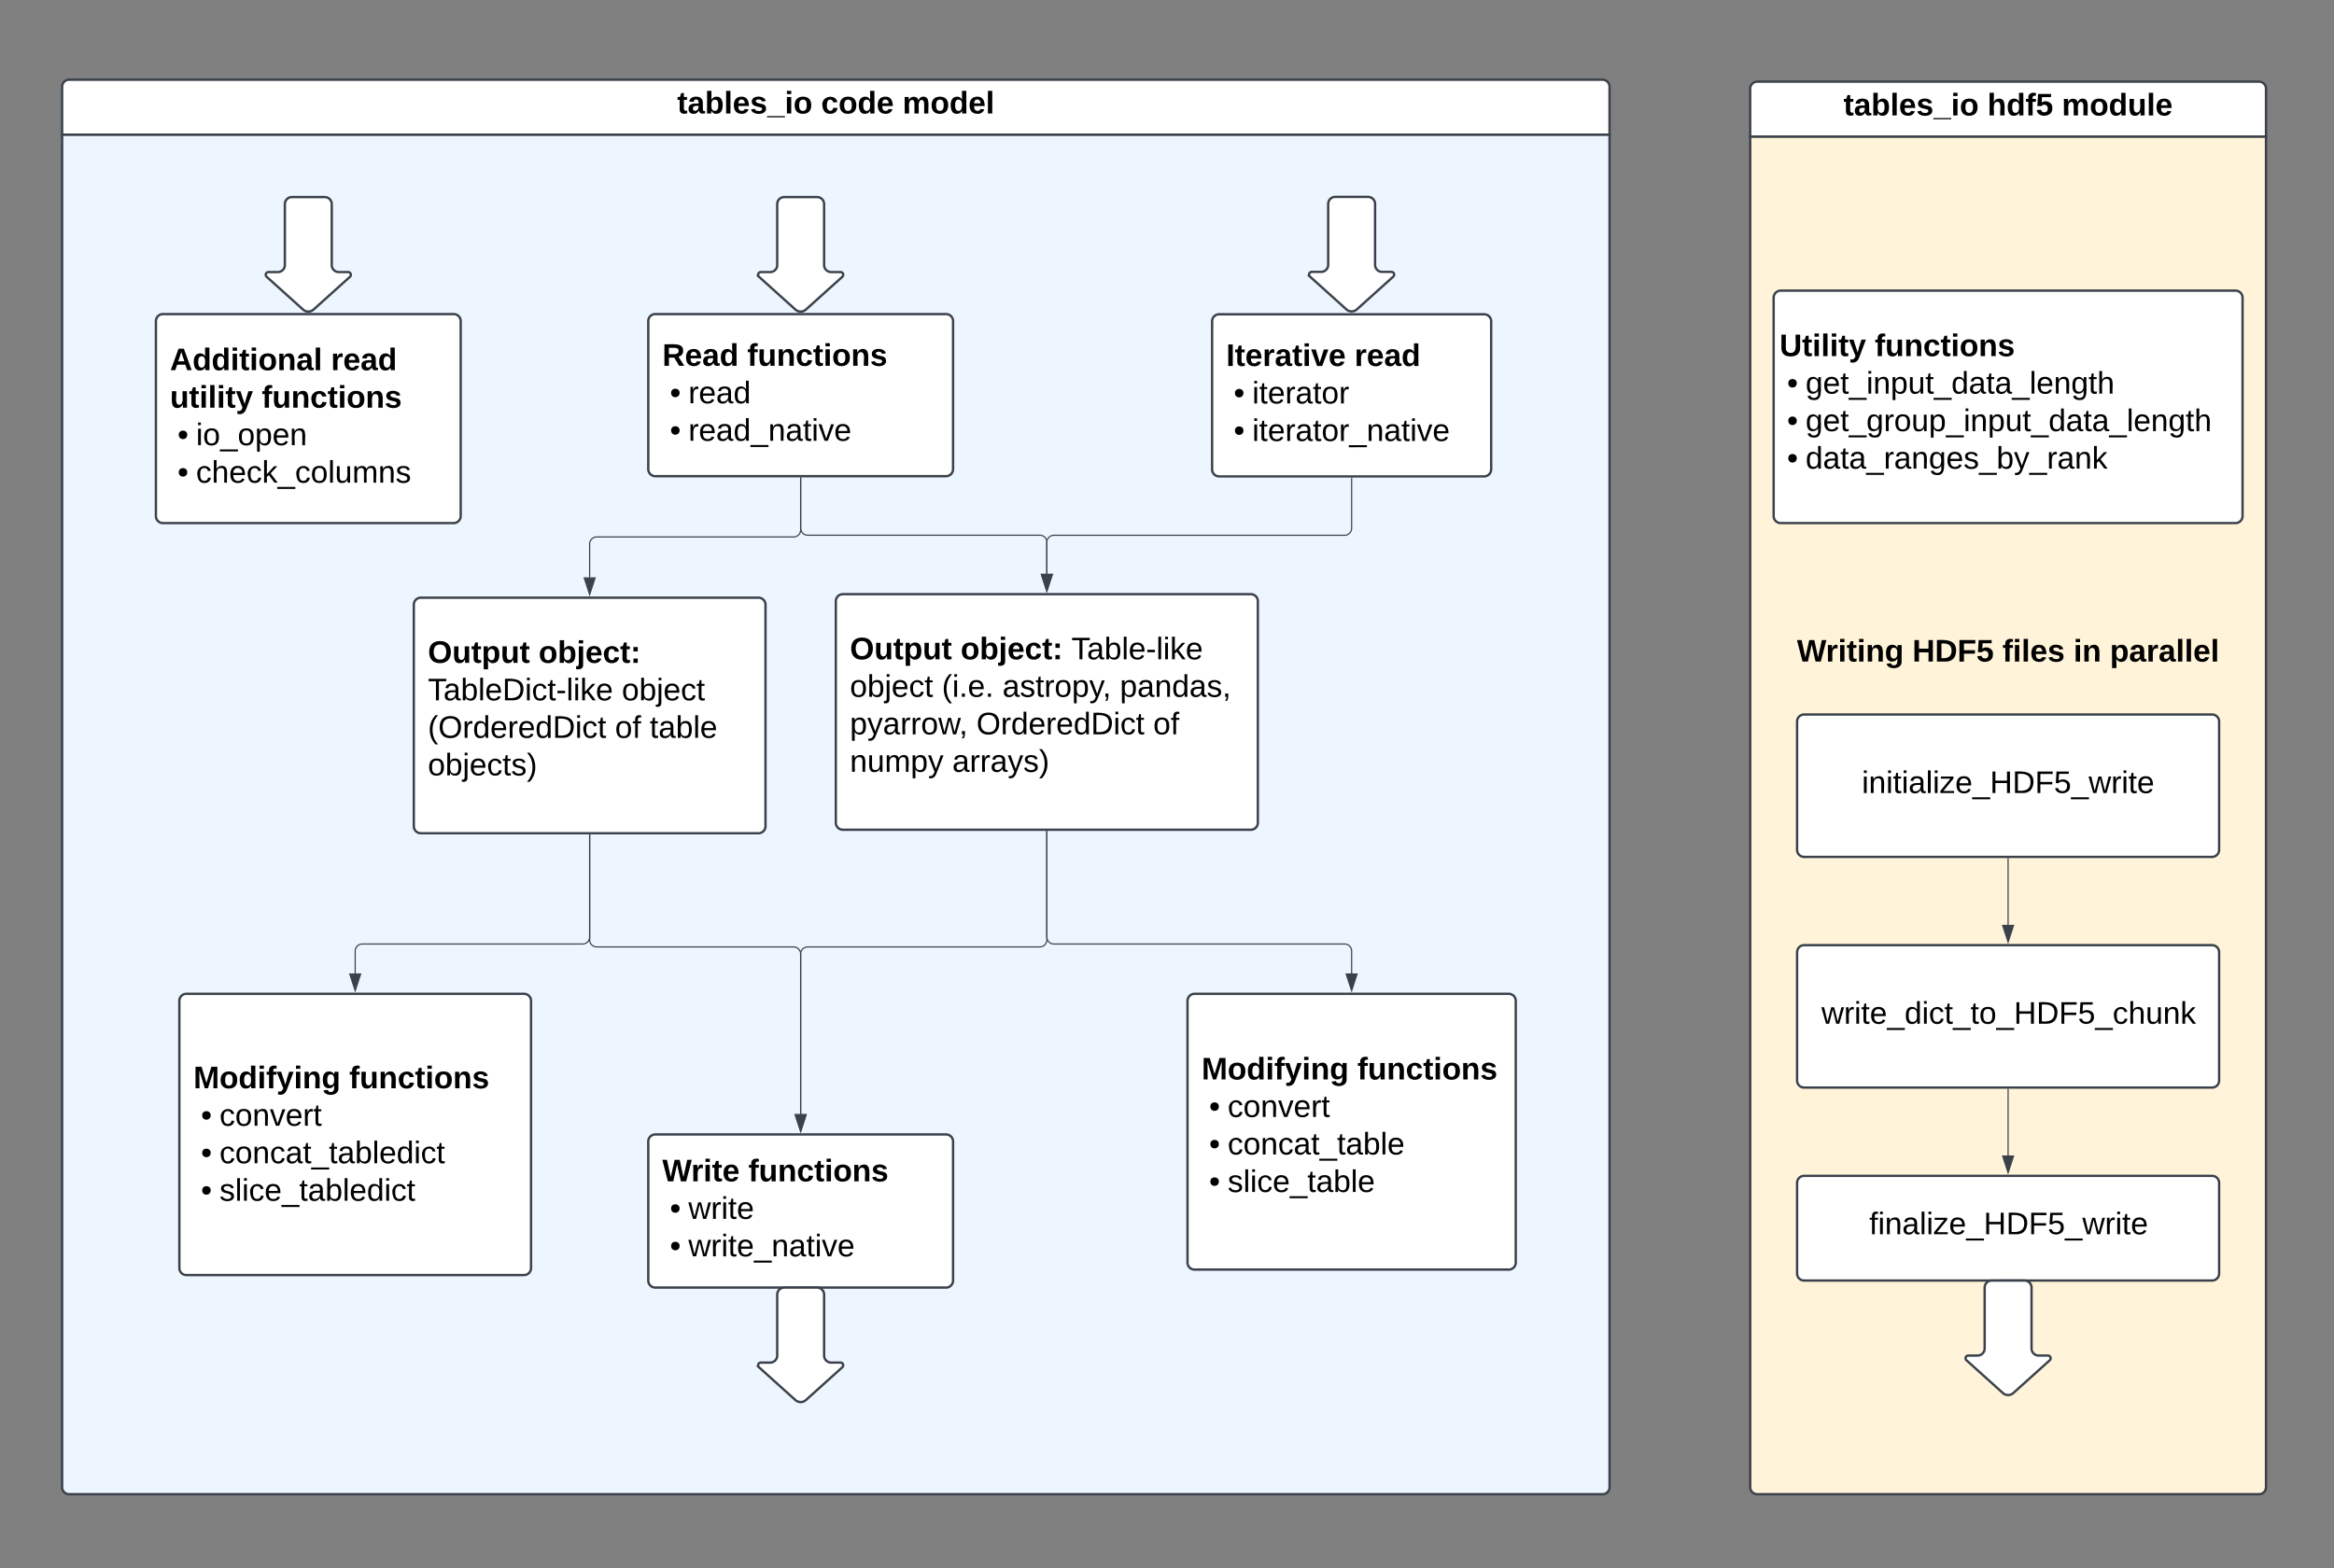 <svg xmlns="http://www.w3.org/2000/svg" xmlns:xlink="http://www.w3.org/1999/xlink" xmlns:lucid="lucid" width="1991" height="1338"><rect width="100%" height="100%" fill="#808080" stroke="none"/><g transform="translate(-2267 248)" lucid:page-tab-id="0_0"><path d="M2320-133v-41a6 6 0 0 1 6-6h1308a6 6 0 0 1 6 6v41z" stroke="#3a414a" stroke-width="2" fill="#fff"/><path d="M3640-133v1154a6 6 0 0 1-6 6H2326a6 6 0 0 1-6-6V-133z" stroke="#3a414a" stroke-width="2" fill="#edf5ff"/><use xlink:href="#a" transform="matrix(1,0,0,1,2320,-180) translate(524.704 28.833)"/><use xlink:href="#b" transform="matrix(1,0,0,1,2320,-180) translate(647.444 28.833)"/><use xlink:href="#c" transform="matrix(1,0,0,1,2320,-180) translate(716.926 28.833)"/><path d="M3760-131.33v-41a6 6 0 0 1 6-6h428a6 6 0 0 1 6 6v41z" stroke="#3a414a" stroke-width="2" fill="#fff"/><path d="M4200-131.33V1021a6 6 0 0 1-6 6h-428a6 6 0 0 1-6-6V-131.33z" stroke="#3a414a" stroke-width="2" fill="#fff3d9"/><use xlink:href="#a" transform="matrix(1,0,0,1,3760,-178.333) translate(79.593 28.833)"/><use xlink:href="#d" transform="matrix(1,0,0,1,3760,-178.333) translate(202.333 28.833)"/><use xlink:href="#e" transform="matrix(1,0,0,1,3760,-178.333) translate(265.815 28.833)"/><path d="M2820 26a6 6 0 0 1 6-6h248a6 6 0 0 1 6 6v126.33a6 6 0 0 1-6 6h-248a6 6 0 0 1-6-6z" stroke="#3a414a" stroke-width="2" fill="#fff"/><use xlink:href="#f" transform="matrix(1,0,0,1,2832,32) translate(0 32.115)"/><use xlink:href="#g" transform="matrix(1,0,0,1,2832,32) translate(72.444 32.115)"/><use xlink:href="#h" transform="matrix(1,0,0,1,2832,32) translate(6.444 64.115)"/><use xlink:href="#i" transform="matrix(1,0,0,1,2832,32) translate(22.222 64.115)"/><use xlink:href="#j" transform="matrix(1,0,0,1,2832,32) translate(6.444 96.115)"/><use xlink:href="#k" transform="matrix(1,0,0,1,2832,32) translate(22.222 96.115)"/><path d="M2964-79.84a6 6 0 0 1 6 6v52a6 6 0 0 0 6 6h8a2.3 2.3 0 0 1 1.54 4.02l-31.08 27.97a6.67 6.67 0 0 1-8.92 0l-31.08-27.97a2.3 2.3 0 0 1 1.54-4.02h8a6 6 0 0 0 6-6v-52a6 6 0 0 1 6-6zM3300.98 26.16a6 6 0 0 1 6-6h226.04a6 6 0 0 1 6 6V152.5a6 6 0 0 1-6 6h-226.04a6 6 0 0 1-6-6z" stroke="#3a414a" stroke-width="2" fill="#fff"/><use xlink:href="#l" transform="matrix(1,0,0,1,3312.982,32.165) translate(0 32.115)"/><use xlink:href="#m" transform="matrix(1,0,0,1,3312.982,32.165) translate(109.481 32.115)"/><use xlink:href="#j" transform="matrix(1,0,0,1,3312.982,32.165) translate(6.444 64.115)"/><use xlink:href="#n" transform="matrix(1,0,0,1,3312.982,32.165) translate(22.222 64.115)"/><use xlink:href="#j" transform="matrix(1,0,0,1,3312.982,32.165) translate(6.444 96.115)"/><use xlink:href="#o" transform="matrix(1,0,0,1,3312.982,32.165) translate(22.222 96.115)"/><path d="M3434-80a6 6 0 0 1 6 6v52a6 6 0 0 0 6 6h8a2.3 2.3 0 0 1 1.54 4l-31.08 28a6.67 6.67 0 0 1-8.92 0l-31.08-28a2.3 2.3 0 0 1 1.54-4h8a6 6 0 0 0 6-6v-52a6 6 0 0 1 6-6zM2620 268a6 6 0 0 1 6-6h288a6 6 0 0 1 6 6v189a6 6 0 0 1-6 6h-288a6 6 0 0 1-6-6z" stroke="#3a414a" stroke-width="2" fill="#fff"/><use xlink:href="#p" transform="matrix(1,0,0,1,2632,274) translate(0 43.583)"/><use xlink:href="#q" transform="matrix(1,0,0,1,2632,274) translate(94.444 43.583)"/><use xlink:href="#r" transform="matrix(1,0,0,1,2632,274) translate(0 75.583)"/><use xlink:href="#s" transform="matrix(1,0,0,1,2632,274) translate(165.407 75.583)"/><use xlink:href="#t" transform="matrix(1,0,0,1,2632,274) translate(0 107.583)"/><use xlink:href="#u" transform="matrix(1,0,0,1,2632,274) translate(159.63 107.583)"/><use xlink:href="#v" transform="matrix(1,0,0,1,2632,274) translate(189.259 107.583)"/><use xlink:href="#w" transform="matrix(1,0,0,1,2632,274) translate(0 139.583)"/><path d="M2980 265a6 6 0 0 1 6-6h348a6 6 0 0 1 6 6v189a6 6 0 0 1-6 6h-348a6 6 0 0 1-6-6z" stroke="#3a414a" stroke-width="2" fill="#fff"/><use xlink:href="#p" transform="matrix(1,0,0,1,2992,271) translate(0 43.583)"/><use xlink:href="#x" transform="matrix(1,0,0,1,2992,271) translate(94.444 43.583)"/><use xlink:href="#y" transform="matrix(1,0,0,1,2992,271) translate(188.963 43.583)"/><use xlink:href="#z" transform="matrix(1,0,0,1,2992,271) translate(0 75.583)"/><use xlink:href="#A" transform="matrix(1,0,0,1,2992,271) translate(78.444 75.583)"/><use xlink:href="#B" transform="matrix(1,0,0,1,2992,271) translate(130.148 75.583)"/><use xlink:href="#C" transform="matrix(1,0,0,1,2992,271) translate(230.296 75.583)"/><use xlink:href="#D" transform="matrix(1,0,0,1,2992,271) translate(0 107.583)"/><use xlink:href="#E" transform="matrix(1,0,0,1,2992,271) translate(107.926 107.583)"/><use xlink:href="#F" transform="matrix(1,0,0,1,2992,271) translate(258.741 107.583)"/><use xlink:href="#G" transform="matrix(1,0,0,1,2992,271) translate(0 139.583)"/><use xlink:href="#H" transform="matrix(1,0,0,1,2992,271) translate(87.333 139.583)"/><path d="M2950 159.83v44.34a6 6 0 0 1-6 6h-168a6 6 0 0 0-6 6v28.45" stroke="#3a414a" fill="none"/><path d="M2950.47 159.85h-.94v-.52h.94z" stroke="#3a414a" stroke-width=".05" fill="#3a414a"/><path d="M2770 259.38l-4.64-14.26h9.28z" stroke="#3a414a" fill="#3a414a"/><path d="M2950 159.83v42.84a6 6 0 0 0 6 6h198a6 6 0 0 1 6 6v26.95" stroke="#3a414a" fill="none"/><path d="M2950.47 159.85h-.94v-.52h.94z" stroke="#3a414a" stroke-width=".05" fill="#3a414a"/><path d="M3160 256.38l-4.64-14.26h9.28z" stroke="#3a414a" fill="#3a414a"/><path d="M3420 160v42.75a6 6 0 0 1-6 6h-248a6 6 0 0 0-6 6v26.87" stroke="#3a414a" fill="none"/><path d="M3420.47 160h-.94v-.5h.94z" stroke="#3a414a" stroke-width=".05" fill="#3a414a"/><path d="M3160 256.38l-4.64-14.26h9.28z" stroke="#3a414a" fill="#3a414a"/><path d="M3280 606a6 6 0 0 1 6-6h268a6 6 0 0 1 6 6v223.33a6 6 0 0 1-6 6h-268a6 6 0 0 1-6-6z" stroke="#3a414a" stroke-width="2" fill="#fff"/><use xlink:href="#I" transform="matrix(1,0,0,1,3292,612) translate(0 61.083)"/><use xlink:href="#g" transform="matrix(1,0,0,1,3292,612) translate(132.889 61.083)"/><use xlink:href="#j" transform="matrix(1,0,0,1,3292,612) translate(6.444 93.083)"/><use xlink:href="#J" transform="matrix(1,0,0,1,3292,612) translate(22.222 93.083)"/><use xlink:href="#j" transform="matrix(1,0,0,1,3292,612) translate(6.444 125.083)"/><use xlink:href="#K" transform="matrix(1,0,0,1,3292,612) translate(22.222 125.083)"/><use xlink:href="#j" transform="matrix(1,0,0,1,3292,612) translate(6.444 157.083)"/><use xlink:href="#L" transform="matrix(1,0,0,1,3292,612) translate(22.222 157.083)"/><path d="M3160 461.5v90a6 6 0 0 0 6 6h248a6 6 0 0 1 6 6v19.12" stroke="#3a414a" fill="none"/><path d="M3160.47 461.5h-.94v-.5h.94z" stroke="#3a414a" stroke-width=".05" fill="#3a414a"/><path d="M3420 597.38l-4.64-14.26h9.28z" stroke="#3a414a" fill="#3a414a"/><path d="M2770 464.5V554a6 6 0 0 0 6 6h168a6 6 0 0 1 6 6v136.62" stroke="#3a414a" fill="none"/><path d="M2770.47 464.5h-.94v-.5h.94z" stroke="#3a414a" stroke-width=".05" fill="#3a414a"/><path d="M2950 717.38l-4.64-14.26h9.28z" stroke="#3a414a" fill="#3a414a"/><path d="M2820 726a6 6 0 0 1 6-6h248a6 6 0 0 1 6 6v118.67a6 6 0 0 1-6 6h-248a6 6 0 0 1-6-6z" stroke="#3a414a" stroke-width="2" fill="#fff"/><g><use xlink:href="#M" transform="matrix(1,0,0,1,2832,732) translate(0 28.021)"/><use xlink:href="#g" transform="matrix(1,0,0,1,2832,732) translate(73.407 28.021)"/><use xlink:href="#j" transform="matrix(1,0,0,1,2832,732) translate(6.444 60.021)"/><use xlink:href="#N" transform="matrix(1,0,0,1,2832,732) translate(22.222 60.021)"/><use xlink:href="#j" transform="matrix(1,0,0,1,2832,732) translate(6.444 92.021)"/><use xlink:href="#O" transform="matrix(1,0,0,1,2832,732) translate(22.222 92.021)"/></g><path d="M3160 461.5V554a6 6 0 0 1-6 6h-198a6 6 0 0 0-6 6v136.62" stroke="#3a414a" fill="none"/><path d="M3160.47 461.5h-.94v-.5h.94z" stroke="#3a414a" stroke-width=".05" fill="#3a414a"/><path d="M2950 717.38l-4.64-14.26h9.28z" stroke="#3a414a" fill="#3a414a"/><g><path d="M2964 850.67a6 6 0 0 1 6 6v52a6 6 0 0 0 6 6h8a2.3 2.3 0 0 1 1.54 4l-31.08 27.98a6.67 6.67 0 0 1-8.92 0l-31.08-27.97a2.3 2.3 0 0 1 1.54-4h8a6 6 0 0 0 6-6v-52a6 6 0 0 1 6-6z" stroke="#3a414a" stroke-width="2" fill="#fff"/></g><path d="M2770 464.5v87a6 6 0 0 1-6 6h-188a6 6 0 0 0-6 6v19.12" stroke="#3a414a" fill="none"/><path d="M2770.47 464.5h-.94v-.5h.94z" stroke="#3a414a" stroke-width=".05" fill="#3a414a"/><path d="M2570 597.38l-4.64-14.26h9.28z" stroke="#3a414a" fill="#3a414a"/><path d="M2420 606a6 6 0 0 1 6-6h288a6 6 0 0 1 6 6v228a6 6 0 0 1-6 6h-288a6 6 0 0 1-6-6z" stroke="#3a414a" stroke-width="2" fill="#fff"/><g><use xlink:href="#I" transform="matrix(1,0,0,1,2432,612) translate(0 68.583)"/><use xlink:href="#g" transform="matrix(1,0,0,1,2432,612) translate(132.889 68.583)"/><use xlink:href="#j" transform="matrix(1,0,0,1,2432,612) translate(6.444 100.583)"/><use xlink:href="#J" transform="matrix(1,0,0,1,2432,612) translate(22.222 100.583)"/><use xlink:href="#j" transform="matrix(1,0,0,1,2432,612) translate(6.444 132.583)"/><use xlink:href="#P" transform="matrix(1,0,0,1,2432,612) translate(22.222 132.583)"/><use xlink:href="#j" transform="matrix(1,0,0,1,2432,612) translate(6.444 164.583)"/><use xlink:href="#Q" transform="matrix(1,0,0,1,2432,612) translate(22.222 164.583)"/></g><path d="M2400 26a6 6 0 0 1 6-6h248a6 6 0 0 1 6 6v166.33a6 6 0 0 1-6 6h-248a6 6 0 0 1-6-6z" stroke="#3a414a" stroke-width="2" fill="#fff"/><g><use xlink:href="#R" transform="matrix(1,0,0,1,2412,32) translate(0 35.865)"/><use xlink:href="#S" transform="matrix(1,0,0,1,2412,32) translate(137.333 35.865)"/><use xlink:href="#T" transform="matrix(1,0,0,1,2412,32) translate(0 67.865)"/><use xlink:href="#U" transform="matrix(1,0,0,1,2412,32) translate(78.296 67.865)"/><use xlink:href="#j" transform="matrix(1,0,0,1,2412,32) translate(6.444 99.865)"/><use xlink:href="#V" transform="matrix(1,0,0,1,2412,32) translate(22.222 99.865)"/><use xlink:href="#j" transform="matrix(1,0,0,1,2412,32) translate(6.444 131.865)"/><use xlink:href="#W" transform="matrix(1,0,0,1,2412,32) translate(22.222 131.865)"/></g><g><path d="M2544-79.84a6 6 0 0 1 6 6v52a6 6 0 0 0 6 6h8a2.3 2.3 0 0 1 1.54 4.02l-31.08 27.97a6.67 6.67 0 0 1-8.92 0l-31.08-27.97a2.3 2.3 0 0 1 1.54-4.02h8a6 6 0 0 0 6-6v-52a6 6 0 0 1 6-6z" stroke="#3a414a" stroke-width="2" fill="#fff"/></g><path d="M3800 367.67a6 6 0 0 1 6-6h348a6 6 0 0 1 6 6v109.5a6 6 0 0 1-6 6h-348a6 6 0 0 1-6-6z" stroke="#3a414a" stroke-width="2" fill="#fff"/><g><use xlink:href="#X" transform="matrix(1,0,0,1,3812,373.667) translate(43.222 55.021)"/></g><path d="M3780 6a6 6 0 0 1 6-6h388a6 6 0 0 1 6 6v186.33a6 6 0 0 1-6 6h-388a6 6 0 0 1-6-6z" stroke="#3a414a" stroke-width="2" fill="#fff"/><g><use xlink:href="#Y" transform="matrix(1,0,0,1,3785,5) translate(0 50.865)"/><use xlink:href="#g" transform="matrix(1,0,0,1,3785,5) translate(81.259 50.865)"/><use xlink:href="#j" transform="matrix(1,0,0,1,3785,5) translate(6.444 82.865)"/><use xlink:href="#Z" transform="matrix(1,0,0,1,3785,5) translate(22.222 82.865)"/><use xlink:href="#j" transform="matrix(1,0,0,1,3785,5) translate(6.444 114.865)"/><use xlink:href="#aa" transform="matrix(1,0,0,1,3785,5) translate(22.222 114.865)"/><use xlink:href="#j" transform="matrix(1,0,0,1,3785,5) translate(6.444 146.865)"/><use xlink:href="#ab" transform="matrix(1,0,0,1,3785,5) translate(22.222 146.865)"/></g><path d="M3800 761.33a6 6 0 0 1 6-6h348a6 6 0 0 1 6 6v77.34a6 6 0 0 1-6 6h-348a6 6 0 0 1-6-6z" stroke="#3a414a" stroke-width="2" fill="#fff"/><g><use xlink:href="#ac" transform="matrix(1,0,0,1,3812,767.333) translate(49.574 37.833)"/></g><path d="M3800 564.5a6 6 0 0 1 6-6h348a6 6 0 0 1 6 6V674a6 6 0 0 1-6 6h-348a6 6 0 0 1-6-6z" stroke="#3a414a" stroke-width="2" fill="#fff"/><g><use xlink:href="#ad" transform="matrix(1,0,0,1,3812,570.5) translate(8.759 55.021)"/></g><path d="M3980 484.67v56.44" stroke="#3a414a" fill="none"/><path d="M3980.47 484.68h-.94v-.5h.94z" stroke="#3a414a" stroke-width=".05" fill="#3a414a"/><path d="M3980 555.88l-4.64-14.26h9.28z" stroke="#3a414a" fill="#3a414a"/><path d="M3980 681.5v56.45" stroke="#3a414a" fill="none"/><path d="M3980.47 681.5h-.94v-.5h.94z" stroke="#3a414a" stroke-width=".05" fill="#3a414a"/><path d="M3980 752.7l-4.64-14.25h9.28z" stroke="#3a414a" fill="#3a414a"/><g><path d="M3994 844.67a6 6 0 0 1 6 6v52a6 6 0 0 0 6 6h8a2.3 2.3 0 0 1 1.54 4l-31.08 27.98a6.67 6.67 0 0 1-8.92 0l-31.08-27.97a2.3 2.3 0 0 1 1.54-4h8a6 6 0 0 0 6-6v-52a6 6 0 0 1 6-6z" stroke="#3a414a" stroke-width="2" fill="#fff"/></g><path d="M3790 287.67a6 6 0 0 1 6-6h368a6 6 0 0 1 6 6V334a6 6 0 0 1-6 6h-368a6 6 0 0 1-6-6z" fill="none"/><g><use xlink:href="#ae" transform="matrix(1,0,0,1,3790,281.667) translate(9.889 34.833)"/><use xlink:href="#af" transform="matrix(1,0,0,1,3790,281.667) translate(108.333 34.833)"/><use xlink:href="#ag" transform="matrix(1,0,0,1,3790,281.667) translate(185.148 34.833)"/><use xlink:href="#ah" transform="matrix(1,0,0,1,3790,281.667) translate(245.815 34.833)"/><use xlink:href="#ai" transform="matrix(1,0,0,1,3790,281.667) translate(276.852 34.833)"/></g><defs><path d="M115-3C79 11 28 4 28-45v-112H4v-33h27l15-45h31v45h36v33H77v99c-1 23 16 31 38 25v30" id="aj"/><path d="M133-34C117-15 103 5 69 4 32 3 11-16 11-54c-1-60 55-63 116-61 1-26-3-47-28-47-18 1-26 9-28 27l-52-2c7-38 36-58 82-57s74 22 75 68l1 82c-1 14 12 18 25 15v27c-30 8-71 5-69-32zm-48 3c29 0 43-24 42-57-32 0-66-3-65 30 0 17 8 27 23 27" id="ak"/><path d="M135-194c52 0 70 43 70 98 0 56-19 99-73 100-30 1-46-15-58-35L72 0H24l1-261h50v104c11-23 29-37 60-37zM114-30c31 0 40-27 40-66 0-37-7-63-39-63s-41 28-41 65c0 36 8 64 40 64" id="al"/><path d="M25 0v-261h50V0H25" id="am"/><path d="M185-48c-13 30-37 53-82 52C43 2 14-33 14-96s30-98 90-98c62 0 83 45 84 108H66c0 31 8 55 39 56 18 0 30-7 34-22zm-45-69c5-46-57-63-70-21-2 6-4 13-4 21h74" id="an"/><path d="M137-138c1-29-70-34-71-4 15 46 118 7 119 86 1 83-164 76-172 9l43-7c4 19 20 25 44 25 33 8 57-30 24-41C81-84 22-81 20-136c-2-80 154-74 161-7" id="ao"/><path d="M-4 44V30h207v14H-4" id="ap"/><path d="M25-224v-37h50v37H25zM25 0v-190h50V0H25" id="aq"/><path d="M110-194c64 0 96 36 96 99 0 64-35 99-97 99-61 0-95-36-95-99 0-62 34-99 96-99zm-1 164c35 0 45-28 45-65 0-40-10-65-43-65-34 0-45 26-45 65 0 36 10 65 43 65" id="ar"/><g id="a"><use transform="matrix(0.074,0,0,0.074,0,0)" xlink:href="#aj"/><use transform="matrix(0.074,0,0,0.074,8.815,0)" xlink:href="#ak"/><use transform="matrix(0.074,0,0,0.074,23.63,0)" xlink:href="#al"/><use transform="matrix(0.074,0,0,0.074,39.852,0)" xlink:href="#am"/><use transform="matrix(0.074,0,0,0.074,47.259,0)" xlink:href="#an"/><use transform="matrix(0.074,0,0,0.074,62.074,0)" xlink:href="#ao"/><use transform="matrix(0.074,0,0,0.074,76.889,0)" xlink:href="#ap"/><use transform="matrix(0.074,0,0,0.074,91.704,0)" xlink:href="#aq"/><use transform="matrix(0.074,0,0,0.074,99.111,0)" xlink:href="#ar"/></g><path d="M190-63c-7 42-38 67-86 67-59 0-84-38-90-98-12-110 154-137 174-36l-49 2c-2-19-15-32-35-32-30 0-35 28-38 64-6 74 65 87 74 30" id="as"/><path d="M88-194c31-1 46 15 58 34l-1-101h50l1 261h-48c-2-10 0-23-3-31C134-8 116 4 84 4 32 4 16-41 15-95c0-56 19-97 73-99zm17 164c33 0 40-30 41-66 1-37-9-64-41-64s-38 30-39 65c0 43 13 65 39 65" id="at"/><g id="b"><use transform="matrix(0.074,0,0,0.074,0,0)" xlink:href="#as"/><use transform="matrix(0.074,0,0,0.074,14.815,0)" xlink:href="#ar"/><use transform="matrix(0.074,0,0,0.074,31.037,0)" xlink:href="#at"/><use transform="matrix(0.074,0,0,0.074,47.259,0)" xlink:href="#an"/></g><path d="M220-157c-53 9-28 100-34 157h-49v-107c1-27-5-49-29-50C55-147 81-57 75 0H25l-1-190h47c2 12-1 28 3 38 10-53 101-56 108 0 13-22 24-43 59-42 82 1 51 116 57 194h-49v-107c-1-25-5-48-29-50" id="au"/><g id="c"><use transform="matrix(0.074,0,0,0.074,0,0)" xlink:href="#au"/><use transform="matrix(0.074,0,0,0.074,23.704,0)" xlink:href="#ar"/><use transform="matrix(0.074,0,0,0.074,39.926,0)" xlink:href="#at"/><use transform="matrix(0.074,0,0,0.074,56.148,0)" xlink:href="#an"/><use transform="matrix(0.074,0,0,0.074,70.963,0)" xlink:href="#am"/></g><path d="M114-157C55-157 80-60 75 0H25v-261h50l-1 109c12-26 28-41 61-42 86-1 58 113 63 194h-50c-7-57 23-157-34-157" id="av"/><path d="M121-226c-27-7-43 5-38 36h38v33H83V0H34v-157H6v-33h28c-9-59 32-81 87-68v32" id="aw"/><path d="M139-81c0-46-55-55-73-27H18l9-140h149v37H72l-4 63c44-38 133-4 122 66C201 21 21 35 11-62l49-4c5 18 15 30 39 30 26 0 40-18 40-45" id="ax"/><g id="d"><use transform="matrix(0.074,0,0,0.074,0,0)" xlink:href="#av"/><use transform="matrix(0.074,0,0,0.074,16.222,0)" xlink:href="#at"/><use transform="matrix(0.074,0,0,0.074,32.444,0)" xlink:href="#aw"/><use transform="matrix(0.074,0,0,0.074,41.259,0)" xlink:href="#ax"/></g><path d="M85 4C-2 5 27-109 22-190h50c7 57-23 150 33 157 60-5 35-97 40-157h50l1 190h-47c-2-12 1-28-3-38-12 25-28 42-61 42" id="ay"/><g id="e"><use transform="matrix(0.074,0,0,0.074,0,0)" xlink:href="#au"/><use transform="matrix(0.074,0,0,0.074,23.704,0)" xlink:href="#ar"/><use transform="matrix(0.074,0,0,0.074,39.926,0)" xlink:href="#at"/><use transform="matrix(0.074,0,0,0.074,56.148,0)" xlink:href="#ay"/><use transform="matrix(0.074,0,0,0.074,72.37,0)" xlink:href="#am"/><use transform="matrix(0.074,0,0,0.074,79.778,0)" xlink:href="#an"/></g><path d="M240-174c0 40-23 61-54 70L253 0h-59l-57-94H76V0H24v-248c93 4 217-23 216 74zM76-134c48-2 112 12 112-38 0-48-66-32-112-35v73" id="az"/><g id="f"><use transform="matrix(0.074,0,0,0.074,0,0)" xlink:href="#az"/><use transform="matrix(0.074,0,0,0.074,19.185,0)" xlink:href="#an"/><use transform="matrix(0.074,0,0,0.074,34,0)" xlink:href="#ak"/><use transform="matrix(0.074,0,0,0.074,48.815,0)" xlink:href="#at"/></g><path d="M135-194c87-1 58 113 63 194h-50c-7-57 23-157-34-157-59 0-34 97-39 157H25l-1-190h47c2 12-1 28 3 38 12-26 28-41 61-42" id="aA"/><g id="g"><use transform="matrix(0.074,0,0,0.074,0,0)" xlink:href="#aw"/><use transform="matrix(0.074,0,0,0.074,8.815,0)" xlink:href="#ay"/><use transform="matrix(0.074,0,0,0.074,25.037,0)" xlink:href="#aA"/><use transform="matrix(0.074,0,0,0.074,41.259,0)" xlink:href="#as"/><use transform="matrix(0.074,0,0,0.074,56.074,0)" xlink:href="#aj"/><use transform="matrix(0.074,0,0,0.074,64.889,0)" xlink:href="#aq"/><use transform="matrix(0.074,0,0,0.074,72.296,0)" xlink:href="#ar"/><use transform="matrix(0.074,0,0,0.074,88.519,0)" xlink:href="#aA"/><use transform="matrix(0.074,0,0,0.074,104.741,0)" xlink:href="#ao"/></g><path d="M62-168c30 0 50 19 50 48S92-70 62-70c-29 0-48-21-48-50s20-48 48-48" id="aB"/><use transform="matrix(0.074,0,0,0.074,0,0)" xlink:href="#aB" id="h"/><path d="M114-163C36-179 61-72 57 0H25l-1-190h30c1 12-1 29 2 39 6-27 23-49 58-41v29" id="aC"/><path d="M100-194c63 0 86 42 84 106H49c0 40 14 67 53 68 26 1 43-12 49-29l28 8c-11 28-37 45-77 45C44 4 14-33 15-96c1-61 26-98 85-98zm52 81c6-60-76-77-97-28-3 7-6 17-6 28h103" id="aD"/><path d="M141-36C126-15 110 5 73 4 37 3 15-17 15-53c-1-64 63-63 125-63 3-35-9-54-41-54-24 1-41 7-42 31l-33-3c5-37 33-52 76-52 45 0 72 20 72 64v82c-1 20 7 32 28 27v20c-31 9-61-2-59-35zM48-53c0 20 12 33 32 33 41-3 63-29 60-74-43 2-92-5-92 41" id="aE"/><path d="M85-194c31 0 48 13 60 33l-1-100h32l1 261h-30c-2-10 0-23-3-31C134-8 116 4 85 4 32 4 16-35 15-94c0-66 23-100 70-100zm9 24c-40 0-46 34-46 75 0 40 6 74 45 74 42 0 51-32 51-76 0-42-9-74-50-73" id="aF"/><g id="i"><use transform="matrix(0.074,0,0,0.074,0,0)" xlink:href="#aC"/><use transform="matrix(0.074,0,0,0.074,8.815,0)" xlink:href="#aD"/><use transform="matrix(0.074,0,0,0.074,23.63,0)" xlink:href="#aE"/><use transform="matrix(0.074,0,0,0.074,38.444,0)" xlink:href="#aF"/></g><use transform="matrix(0.074,0,0,0.074,0,0)" xlink:href="#aB" id="j"/><path d="M-5 72V49h209v23H-5" id="aG"/><path d="M117-194c89-4 53 116 60 194h-32v-121c0-31-8-49-39-48C34-167 62-67 57 0H25l-1-190h30c1 10-1 24 2 32 11-22 29-35 61-36" id="aH"/><path d="M59-47c-2 24 18 29 38 22v24C64 9 27 4 27-40v-127H5v-23h24l9-43h21v43h35v23H59v120" id="aI"/><path d="M24-231v-30h32v30H24zM24 0v-190h32V0H24" id="aJ"/><path d="M108 0H70L1-190h34L89-25l56-165h34" id="aK"/><g id="k"><use transform="matrix(0.074,0,0,0.074,0,0)" xlink:href="#aC"/><use transform="matrix(0.074,0,0,0.074,8.815,0)" xlink:href="#aD"/><use transform="matrix(0.074,0,0,0.074,23.63,0)" xlink:href="#aE"/><use transform="matrix(0.074,0,0,0.074,38.444,0)" xlink:href="#aF"/><use transform="matrix(0.074,0,0,0.074,53.259,0)" xlink:href="#aG"/><use transform="matrix(0.074,0,0,0.074,68.074,0)" xlink:href="#aH"/><use transform="matrix(0.074,0,0,0.074,82.889,0)" xlink:href="#aE"/><use transform="matrix(0.074,0,0,0.074,97.704,0)" xlink:href="#aI"/><use transform="matrix(0.074,0,0,0.074,105.111,0)" xlink:href="#aJ"/><use transform="matrix(0.074,0,0,0.074,110.963,0)" xlink:href="#aK"/><use transform="matrix(0.074,0,0,0.074,124.296,0)" xlink:href="#aD"/></g><path d="M24 0v-248h52V0H24" id="aL"/><path d="M135-150c-39-12-60 13-60 57V0H25l-1-190h47c2 13-1 29 3 40 6-28 27-53 61-41v41" id="aM"/><path d="M128 0H69L1-190h53L99-40l48-150h52" id="aN"/><g id="l"><use transform="matrix(0.074,0,0,0.074,0,0)" xlink:href="#aL"/><use transform="matrix(0.074,0,0,0.074,7.407,0)" xlink:href="#aj"/><use transform="matrix(0.074,0,0,0.074,16.222,0)" xlink:href="#an"/><use transform="matrix(0.074,0,0,0.074,31.037,0)" xlink:href="#aM"/><use transform="matrix(0.074,0,0,0.074,41.407,0)" xlink:href="#ak"/><use transform="matrix(0.074,0,0,0.074,56.222,0)" xlink:href="#aj"/><use transform="matrix(0.074,0,0,0.074,65.037,0)" xlink:href="#aq"/><use transform="matrix(0.074,0,0,0.074,72.444,0)" xlink:href="#aN"/><use transform="matrix(0.074,0,0,0.074,87.259,0)" xlink:href="#an"/></g><g id="m"><use transform="matrix(0.074,0,0,0.074,0,0)" xlink:href="#aM"/><use transform="matrix(0.074,0,0,0.074,10.37,0)" xlink:href="#an"/><use transform="matrix(0.074,0,0,0.074,25.185,0)" xlink:href="#ak"/><use transform="matrix(0.074,0,0,0.074,40,0)" xlink:href="#at"/></g><path d="M100-194c62-1 85 37 85 99 1 63-27 99-86 99S16-35 15-95c0-66 28-99 85-99zM99-20c44 1 53-31 53-75 0-43-8-75-51-75s-53 32-53 75 10 74 51 75" id="aO"/><g id="n"><use transform="matrix(0.074,0,0,0.074,0,0)" xlink:href="#aJ"/><use transform="matrix(0.074,0,0,0.074,5.852,0)" xlink:href="#aI"/><use transform="matrix(0.074,0,0,0.074,13.259,0)" xlink:href="#aD"/><use transform="matrix(0.074,0,0,0.074,28.074,0)" xlink:href="#aC"/><use transform="matrix(0.074,0,0,0.074,36.889,0)" xlink:href="#aE"/><use transform="matrix(0.074,0,0,0.074,51.704,0)" xlink:href="#aI"/><use transform="matrix(0.074,0,0,0.074,59.111,0)" xlink:href="#aO"/><use transform="matrix(0.074,0,0,0.074,73.926,0)" xlink:href="#aC"/></g><g id="o"><use transform="matrix(0.074,0,0,0.074,0,0)" xlink:href="#aJ"/><use transform="matrix(0.074,0,0,0.074,5.852,0)" xlink:href="#aI"/><use transform="matrix(0.074,0,0,0.074,13.259,0)" xlink:href="#aD"/><use transform="matrix(0.074,0,0,0.074,28.074,0)" xlink:href="#aC"/><use transform="matrix(0.074,0,0,0.074,36.889,0)" xlink:href="#aE"/><use transform="matrix(0.074,0,0,0.074,51.704,0)" xlink:href="#aI"/><use transform="matrix(0.074,0,0,0.074,59.111,0)" xlink:href="#aO"/><use transform="matrix(0.074,0,0,0.074,73.926,0)" xlink:href="#aC"/><use transform="matrix(0.074,0,0,0.074,82.741,0)" xlink:href="#aG"/><use transform="matrix(0.074,0,0,0.074,97.556,0)" xlink:href="#aH"/><use transform="matrix(0.074,0,0,0.074,112.37,0)" xlink:href="#aE"/><use transform="matrix(0.074,0,0,0.074,127.185,0)" xlink:href="#aI"/><use transform="matrix(0.074,0,0,0.074,134.593,0)" xlink:href="#aJ"/><use transform="matrix(0.074,0,0,0.074,140.444,0)" xlink:href="#aK"/><use transform="matrix(0.074,0,0,0.074,153.778,0)" xlink:href="#aD"/></g><path d="M140-251c80 0 125 45 125 126S219 4 139 4C58 4 15-44 15-125s44-126 125-126zm-1 214c52 0 73-35 73-88 0-50-21-86-72-86-52 0-73 35-73 86s22 88 72 88" id="aP"/><path d="M135-194c53 0 70 44 70 98 0 56-19 98-73 100-31 1-45-17-59-34 3 33 2 69 2 105H25l-1-265h48c2 10 0 23 3 31 11-24 29-35 60-35zM114-30c33 0 39-31 40-66 0-38-9-64-40-64-56 0-55 130 0 130" id="aQ"/><g id="p"><use transform="matrix(0.074,0,0,0.074,0,0)" xlink:href="#aP"/><use transform="matrix(0.074,0,0,0.074,20.741,0)" xlink:href="#ay"/><use transform="matrix(0.074,0,0,0.074,36.963,0)" xlink:href="#aj"/><use transform="matrix(0.074,0,0,0.074,45.778,0)" xlink:href="#aQ"/><use transform="matrix(0.074,0,0,0.074,62,0)" xlink:href="#ay"/><use transform="matrix(0.074,0,0,0.074,78.222,0)" xlink:href="#aj"/></g><path d="M25-224v-37h50v37H25zM75 22c2 45-34 59-81 51V38c22 5 31-5 31-27v-201h50V22" id="aR"/><path d="M35-132v-50h50v50H35zM35 0v-49h50V0H35" id="aS"/><g id="q"><use transform="matrix(0.074,0,0,0.074,0,0)" xlink:href="#ar"/><use transform="matrix(0.074,0,0,0.074,16.222,0)" xlink:href="#al"/><use transform="matrix(0.074,0,0,0.074,32.444,0)" xlink:href="#aR"/><use transform="matrix(0.074,0,0,0.074,39.852,0)" xlink:href="#an"/><use transform="matrix(0.074,0,0,0.074,54.667,0)" xlink:href="#as"/><use transform="matrix(0.074,0,0,0.074,69.481,0)" xlink:href="#aj"/><use transform="matrix(0.074,0,0,0.074,78.296,0)" xlink:href="#aS"/></g><path d="M127-220V0H93v-220H8v-28h204v28h-85" id="aT"/><path d="M115-194c53 0 69 39 70 98 0 66-23 100-70 100C84 3 66-7 56-30L54 0H23l1-261h32v101c10-23 28-34 59-34zm-8 174c40 0 45-34 45-75 0-40-5-75-45-74-42 0-51 32-51 76 0 43 10 73 51 73" id="aU"/><path d="M24 0v-261h32V0H24" id="aV"/><path d="M30-248c118-7 216 8 213 122C240-48 200 0 122 0H30v-248zM63-27c89 8 146-16 146-99s-60-101-146-95v194" id="aW"/><path d="M96-169c-40 0-48 33-48 73s9 75 48 75c24 0 41-14 43-38l32 2c-6 37-31 61-74 61-59 0-76-41-82-99-10-93 101-131 147-64 4 7 5 14 7 22l-32 3c-4-21-16-35-41-35" id="aX"/><path d="M16-82v-28h88v28H16" id="aY"/><path d="M143 0L79-87 56-68V0H24v-261h32v163l83-92h37l-77 82L181 0h-38" id="aZ"/><g id="r"><use transform="matrix(0.074,0,0,0.074,0,0)" xlink:href="#aT"/><use transform="matrix(0.074,0,0,0.074,13.259,0)" xlink:href="#aE"/><use transform="matrix(0.074,0,0,0.074,28.074,0)" xlink:href="#aU"/><use transform="matrix(0.074,0,0,0.074,42.889,0)" xlink:href="#aV"/><use transform="matrix(0.074,0,0,0.074,48.741,0)" xlink:href="#aD"/><use transform="matrix(0.074,0,0,0.074,63.556,0)" xlink:href="#aW"/><use transform="matrix(0.074,0,0,0.074,82.741,0)" xlink:href="#aJ"/><use transform="matrix(0.074,0,0,0.074,88.593,0)" xlink:href="#aX"/><use transform="matrix(0.074,0,0,0.074,101.926,0)" xlink:href="#aI"/><use transform="matrix(0.074,0,0,0.074,109.333,0)" xlink:href="#aY"/><use transform="matrix(0.074,0,0,0.074,118.148,0)" xlink:href="#aV"/><use transform="matrix(0.074,0,0,0.074,124,0)" xlink:href="#aJ"/><use transform="matrix(0.074,0,0,0.074,129.852,0)" xlink:href="#aZ"/><use transform="matrix(0.074,0,0,0.074,143.185,0)" xlink:href="#aD"/></g><path d="M24-231v-30h32v30H24zM-9 49c24 4 33-6 33-30v-209h32V24c2 40-23 58-65 49V49" id="ba"/><g id="s"><use transform="matrix(0.074,0,0,0.074,0,0)" xlink:href="#aO"/><use transform="matrix(0.074,0,0,0.074,14.815,0)" xlink:href="#aU"/><use transform="matrix(0.074,0,0,0.074,29.63,0)" xlink:href="#ba"/><use transform="matrix(0.074,0,0,0.074,35.481,0)" xlink:href="#aD"/><use transform="matrix(0.074,0,0,0.074,50.296,0)" xlink:href="#aX"/><use transform="matrix(0.074,0,0,0.074,63.63,0)" xlink:href="#aI"/></g><path d="M87 75C49 33 22-17 22-94c0-76 28-126 65-167h31c-38 41-64 92-64 168S80 34 118 75H87" id="bb"/><path d="M140-251c81 0 123 46 123 126C263-46 219 4 140 4 59 4 17-45 17-125s42-126 123-126zm0 227c63 0 89-41 89-101s-29-99-89-99c-61 0-89 39-89 99S79-25 140-24" id="bc"/><g id="t"><use transform="matrix(0.074,0,0,0.074,0,0)" xlink:href="#bb"/><use transform="matrix(0.074,0,0,0.074,8.815,0)" xlink:href="#bc"/><use transform="matrix(0.074,0,0,0.074,29.556,0)" xlink:href="#aC"/><use transform="matrix(0.074,0,0,0.074,38.37,0)" xlink:href="#aF"/><use transform="matrix(0.074,0,0,0.074,53.185,0)" xlink:href="#aD"/><use transform="matrix(0.074,0,0,0.074,68,0)" xlink:href="#aC"/><use transform="matrix(0.074,0,0,0.074,76.815,0)" xlink:href="#aD"/><use transform="matrix(0.074,0,0,0.074,91.63,0)" xlink:href="#aF"/><use transform="matrix(0.074,0,0,0.074,106.444,0)" xlink:href="#aW"/><use transform="matrix(0.074,0,0,0.074,125.63,0)" xlink:href="#aJ"/><use transform="matrix(0.074,0,0,0.074,131.481,0)" xlink:href="#aX"/><use transform="matrix(0.074,0,0,0.074,144.815,0)" xlink:href="#aI"/></g><path d="M101-234c-31-9-42 10-38 44h38v23H63V0H32v-167H5v-23h27c-7-52 17-82 69-68v24" id="bd"/><g id="u"><use transform="matrix(0.074,0,0,0.074,0,0)" xlink:href="#aO"/><use transform="matrix(0.074,0,0,0.074,14.815,0)" xlink:href="#bd"/></g><g id="v"><use transform="matrix(0.074,0,0,0.074,0,0)" xlink:href="#aI"/><use transform="matrix(0.074,0,0,0.074,7.407,0)" xlink:href="#aE"/><use transform="matrix(0.074,0,0,0.074,22.222,0)" xlink:href="#aU"/><use transform="matrix(0.074,0,0,0.074,37.037,0)" xlink:href="#aV"/><use transform="matrix(0.074,0,0,0.074,42.889,0)" xlink:href="#aD"/></g><path d="M135-143c-3-34-86-38-87 0 15 53 115 12 119 90S17 21 10-45l28-5c4 36 97 45 98 0-10-56-113-15-118-90-4-57 82-63 122-42 12 7 21 19 24 35" id="be"/><path d="M33-261c38 41 65 92 65 168S71 34 33 75H2C39 34 66-17 66-93S39-220 2-261h31" id="bf"/><g id="w"><use transform="matrix(0.074,0,0,0.074,0,0)" xlink:href="#aO"/><use transform="matrix(0.074,0,0,0.074,14.815,0)" xlink:href="#aU"/><use transform="matrix(0.074,0,0,0.074,29.63,0)" xlink:href="#ba"/><use transform="matrix(0.074,0,0,0.074,35.481,0)" xlink:href="#aD"/><use transform="matrix(0.074,0,0,0.074,50.296,0)" xlink:href="#aX"/><use transform="matrix(0.074,0,0,0.074,63.63,0)" xlink:href="#aI"/><use transform="matrix(0.074,0,0,0.074,71.037,0)" xlink:href="#be"/><use transform="matrix(0.074,0,0,0.074,84.37,0)" xlink:href="#bf"/></g><g id="x"><use transform="matrix(0.074,0,0,0.074,0,0)" xlink:href="#ar"/><use transform="matrix(0.074,0,0,0.074,16.222,0)" xlink:href="#al"/><use transform="matrix(0.074,0,0,0.074,32.444,0)" xlink:href="#aR"/><use transform="matrix(0.074,0,0,0.074,39.852,0)" xlink:href="#an"/><use transform="matrix(0.074,0,0,0.074,54.667,0)" xlink:href="#as"/><use transform="matrix(0.074,0,0,0.074,69.481,0)" xlink:href="#aj"/><use transform="matrix(0.074,0,0,0.074,78.296,0)" xlink:href="#aS"/></g><g id="y"><use transform="matrix(0.074,0,0,0.074,0,0)" xlink:href="#aT"/><use transform="matrix(0.074,0,0,0.074,13.259,0)" xlink:href="#aE"/><use transform="matrix(0.074,0,0,0.074,28.074,0)" xlink:href="#aU"/><use transform="matrix(0.074,0,0,0.074,42.889,0)" xlink:href="#aV"/><use transform="matrix(0.074,0,0,0.074,48.741,0)" xlink:href="#aD"/><use transform="matrix(0.074,0,0,0.074,63.556,0)" xlink:href="#aY"/><use transform="matrix(0.074,0,0,0.074,72.37,0)" xlink:href="#aV"/><use transform="matrix(0.074,0,0,0.074,78.222,0)" xlink:href="#aJ"/><use transform="matrix(0.074,0,0,0.074,84.074,0)" xlink:href="#aZ"/><use transform="matrix(0.074,0,0,0.074,97.407,0)" xlink:href="#aD"/></g><g id="z"><use transform="matrix(0.074,0,0,0.074,0,0)" xlink:href="#aO"/><use transform="matrix(0.074,0,0,0.074,14.815,0)" xlink:href="#aU"/><use transform="matrix(0.074,0,0,0.074,29.63,0)" xlink:href="#ba"/><use transform="matrix(0.074,0,0,0.074,35.481,0)" xlink:href="#aD"/><use transform="matrix(0.074,0,0,0.074,50.296,0)" xlink:href="#aX"/><use transform="matrix(0.074,0,0,0.074,63.63,0)" xlink:href="#aI"/></g><path d="M33 0v-38h34V0H33" id="bg"/><g id="A"><use transform="matrix(0.074,0,0,0.074,0,0)" xlink:href="#bb"/><use transform="matrix(0.074,0,0,0.074,8.815,0)" xlink:href="#aJ"/><use transform="matrix(0.074,0,0,0.074,14.667,0)" xlink:href="#bg"/><use transform="matrix(0.074,0,0,0.074,22.074,0)" xlink:href="#aD"/><use transform="matrix(0.074,0,0,0.074,36.889,0)" xlink:href="#bg"/></g><path d="M115-194c55 1 70 41 70 98S169 2 115 4C84 4 66-9 55-30l1 105H24l-1-265h31l2 30c10-21 28-34 59-34zm-8 174c40 0 45-34 45-75s-6-73-45-74c-42 0-51 32-51 76 0 43 10 73 51 73" id="bh"/><path d="M179-190L93 31C79 59 56 82 12 73V49c39 6 53-20 64-50L1-190h34L92-34l54-156h33" id="bi"/><path d="M68-38c1 34 0 65-14 84H32c9-13 17-26 17-46H33v-38h35" id="bj"/><g id="B"><use transform="matrix(0.074,0,0,0.074,0,0)" xlink:href="#aE"/><use transform="matrix(0.074,0,0,0.074,14.815,0)" xlink:href="#be"/><use transform="matrix(0.074,0,0,0.074,28.148,0)" xlink:href="#aI"/><use transform="matrix(0.074,0,0,0.074,35.556,0)" xlink:href="#aC"/><use transform="matrix(0.074,0,0,0.074,44.37,0)" xlink:href="#aO"/><use transform="matrix(0.074,0,0,0.074,59.185,0)" xlink:href="#bh"/><use transform="matrix(0.074,0,0,0.074,74,0)" xlink:href="#bi"/><use transform="matrix(0.074,0,0,0.074,85.333,0)" xlink:href="#bj"/></g><g id="C"><use transform="matrix(0.074,0,0,0.074,0,0)" xlink:href="#bh"/><use transform="matrix(0.074,0,0,0.074,14.815,0)" xlink:href="#aE"/><use transform="matrix(0.074,0,0,0.074,29.63,0)" xlink:href="#aH"/><use transform="matrix(0.074,0,0,0.074,44.444,0)" xlink:href="#aF"/><use transform="matrix(0.074,0,0,0.074,59.259,0)" xlink:href="#aE"/><use transform="matrix(0.074,0,0,0.074,74.074,0)" xlink:href="#be"/><use transform="matrix(0.074,0,0,0.074,87.407,0)" xlink:href="#bj"/></g><path d="M206 0h-36l-40-164L89 0H53L-1-190h32L70-26l43-164h34l41 164 42-164h31" id="bk"/><g id="D"><use transform="matrix(0.074,0,0,0.074,0,0)" xlink:href="#bh"/><use transform="matrix(0.074,0,0,0.074,14.815,0)" xlink:href="#bi"/><use transform="matrix(0.074,0,0,0.074,28.148,0)" xlink:href="#aE"/><use transform="matrix(0.074,0,0,0.074,42.963,0)" xlink:href="#aC"/><use transform="matrix(0.074,0,0,0.074,51.778,0)" xlink:href="#aC"/><use transform="matrix(0.074,0,0,0.074,60.593,0)" xlink:href="#aO"/><use transform="matrix(0.074,0,0,0.074,75.407,0)" xlink:href="#bk"/><use transform="matrix(0.074,0,0,0.074,93.111,0)" xlink:href="#bj"/></g><g id="E"><use transform="matrix(0.074,0,0,0.074,0,0)" xlink:href="#bc"/><use transform="matrix(0.074,0,0,0.074,20.741,0)" xlink:href="#aC"/><use transform="matrix(0.074,0,0,0.074,29.556,0)" xlink:href="#aF"/><use transform="matrix(0.074,0,0,0.074,44.37,0)" xlink:href="#aD"/><use transform="matrix(0.074,0,0,0.074,59.185,0)" xlink:href="#aC"/><use transform="matrix(0.074,0,0,0.074,68,0)" xlink:href="#aD"/><use transform="matrix(0.074,0,0,0.074,82.815,0)" xlink:href="#aF"/><use transform="matrix(0.074,0,0,0.074,97.63,0)" xlink:href="#aW"/><use transform="matrix(0.074,0,0,0.074,116.815,0)" xlink:href="#aJ"/><use transform="matrix(0.074,0,0,0.074,122.667,0)" xlink:href="#aX"/><use transform="matrix(0.074,0,0,0.074,136,0)" xlink:href="#aI"/></g><g id="F"><use transform="matrix(0.074,0,0,0.074,0,0)" xlink:href="#aO"/><use transform="matrix(0.074,0,0,0.074,14.815,0)" xlink:href="#bd"/></g><path d="M84 4C-5 8 30-112 23-190h32v120c0 31 7 50 39 49 72-2 45-101 50-169h31l1 190h-30c-1-10 1-25-2-33-11 22-28 36-60 37" id="bl"/><path d="M210-169c-67 3-38 105-44 169h-31v-121c0-29-5-50-35-48C34-165 62-65 56 0H25l-1-190h30c1 10-1 24 2 32 10-44 99-50 107 0 11-21 27-35 58-36 85-2 47 119 55 194h-31v-121c0-29-5-49-35-48" id="bm"/><g id="G"><use transform="matrix(0.074,0,0,0.074,0,0)" xlink:href="#aH"/><use transform="matrix(0.074,0,0,0.074,14.815,0)" xlink:href="#bl"/><use transform="matrix(0.074,0,0,0.074,29.63,0)" xlink:href="#bm"/><use transform="matrix(0.074,0,0,0.074,51.778,0)" xlink:href="#bh"/><use transform="matrix(0.074,0,0,0.074,66.593,0)" xlink:href="#bi"/></g><g id="H"><use transform="matrix(0.074,0,0,0.074,0,0)" xlink:href="#aE"/><use transform="matrix(0.074,0,0,0.074,14.815,0)" xlink:href="#aC"/><use transform="matrix(0.074,0,0,0.074,23.63,0)" xlink:href="#aC"/><use transform="matrix(0.074,0,0,0.074,32.444,0)" xlink:href="#aE"/><use transform="matrix(0.074,0,0,0.074,47.259,0)" xlink:href="#bi"/><use transform="matrix(0.074,0,0,0.074,60.593,0)" xlink:href="#be"/><use transform="matrix(0.074,0,0,0.074,73.926,0)" xlink:href="#bf"/></g><path d="M230 0l2-204L168 0h-37L68-204 70 0H24v-248h70l56 185 57-185h69V0h-46" id="bn"/><path d="M123 10C108 53 80 86 19 72V37c35 8 53-11 59-39L3-190h52l48 148c12-52 28-100 44-148h51" id="bo"/><path d="M195-6C206 82 75 100 31 46c-4-6-6-13-8-21l49-6c3 16 16 24 34 25 40 0 42-37 40-79-11 22-30 35-61 35-53 0-70-43-70-97 0-56 18-96 73-97 30 0 46 14 59 34l2-30h47zm-90-29c32 0 41-27 41-63 0-35-9-62-40-62-32 0-39 29-40 63 0 36 9 62 39 62" id="bp"/><g id="I"><use transform="matrix(0.074,0,0,0.074,0,0)" xlink:href="#bn"/><use transform="matrix(0.074,0,0,0.074,22.148,0)" xlink:href="#ar"/><use transform="matrix(0.074,0,0,0.074,38.37,0)" xlink:href="#at"/><use transform="matrix(0.074,0,0,0.074,54.593,0)" xlink:href="#aq"/><use transform="matrix(0.074,0,0,0.074,62,0)" xlink:href="#aw"/><use transform="matrix(0.074,0,0,0.074,70.815,0)" xlink:href="#bo"/><use transform="matrix(0.074,0,0,0.074,85.63,0)" xlink:href="#aq"/><use transform="matrix(0.074,0,0,0.074,93.037,0)" xlink:href="#aA"/><use transform="matrix(0.074,0,0,0.074,109.259,0)" xlink:href="#bp"/></g><g id="J"><use transform="matrix(0.074,0,0,0.074,0,0)" xlink:href="#aX"/><use transform="matrix(0.074,0,0,0.074,13.333,0)" xlink:href="#aO"/><use transform="matrix(0.074,0,0,0.074,28.148,0)" xlink:href="#aH"/><use transform="matrix(0.074,0,0,0.074,42.963,0)" xlink:href="#aK"/><use transform="matrix(0.074,0,0,0.074,56.296,0)" xlink:href="#aD"/><use transform="matrix(0.074,0,0,0.074,71.111,0)" xlink:href="#aC"/><use transform="matrix(0.074,0,0,0.074,79.926,0)" xlink:href="#aI"/></g><g id="K"><use transform="matrix(0.074,0,0,0.074,0,0)" xlink:href="#aX"/><use transform="matrix(0.074,0,0,0.074,13.333,0)" xlink:href="#aO"/><use transform="matrix(0.074,0,0,0.074,28.148,0)" xlink:href="#aH"/><use transform="matrix(0.074,0,0,0.074,42.963,0)" xlink:href="#aX"/><use transform="matrix(0.074,0,0,0.074,56.296,0)" xlink:href="#aE"/><use transform="matrix(0.074,0,0,0.074,71.111,0)" xlink:href="#aI"/><use transform="matrix(0.074,0,0,0.074,78.519,0)" xlink:href="#aG"/><use transform="matrix(0.074,0,0,0.074,93.333,0)" xlink:href="#aI"/><use transform="matrix(0.074,0,0,0.074,100.741,0)" xlink:href="#aE"/><use transform="matrix(0.074,0,0,0.074,115.556,0)" xlink:href="#aU"/><use transform="matrix(0.074,0,0,0.074,130.37,0)" xlink:href="#aV"/><use transform="matrix(0.074,0,0,0.074,136.222,0)" xlink:href="#aD"/></g><g id="L"><use transform="matrix(0.074,0,0,0.074,0,0)" xlink:href="#be"/><use transform="matrix(0.074,0,0,0.074,13.333,0)" xlink:href="#aV"/><use transform="matrix(0.074,0,0,0.074,19.185,0)" xlink:href="#aJ"/><use transform="matrix(0.074,0,0,0.074,25.037,0)" xlink:href="#aX"/><use transform="matrix(0.074,0,0,0.074,38.37,0)" xlink:href="#aD"/><use transform="matrix(0.074,0,0,0.074,53.185,0)" xlink:href="#aG"/><use transform="matrix(0.074,0,0,0.074,68,0)" xlink:href="#aI"/><use transform="matrix(0.074,0,0,0.074,75.407,0)" xlink:href="#aE"/><use transform="matrix(0.074,0,0,0.074,90.222,0)" xlink:href="#aU"/><use transform="matrix(0.074,0,0,0.074,105.037,0)" xlink:href="#aV"/><use transform="matrix(0.074,0,0,0.074,110.889,0)" xlink:href="#aD"/></g><path d="M275 0h-61l-44-196L126 0H64L0-248h53L97-49l45-199h58l43 199 44-199h52" id="bq"/><g id="M"><use transform="matrix(0.074,0,0,0.074,0,0)" xlink:href="#bq"/><use transform="matrix(0.074,0,0,0.074,24.593,0)" xlink:href="#aM"/><use transform="matrix(0.074,0,0,0.074,34.963,0)" xlink:href="#aq"/><use transform="matrix(0.074,0,0,0.074,42.37,0)" xlink:href="#aj"/><use transform="matrix(0.074,0,0,0.074,51.185,0)" xlink:href="#an"/></g><g id="N"><use transform="matrix(0.074,0,0,0.074,0,0)" xlink:href="#bk"/><use transform="matrix(0.074,0,0,0.074,19.185,0)" xlink:href="#aC"/><use transform="matrix(0.074,0,0,0.074,28,0)" xlink:href="#aJ"/><use transform="matrix(0.074,0,0,0.074,33.852,0)" xlink:href="#aI"/><use transform="matrix(0.074,0,0,0.074,41.259,0)" xlink:href="#aD"/></g><g id="O"><use transform="matrix(0.074,0,0,0.074,0,0)" xlink:href="#bk"/><use transform="matrix(0.074,0,0,0.074,19.185,0)" xlink:href="#aC"/><use transform="matrix(0.074,0,0,0.074,28,0)" xlink:href="#aJ"/><use transform="matrix(0.074,0,0,0.074,33.852,0)" xlink:href="#aI"/><use transform="matrix(0.074,0,0,0.074,41.259,0)" xlink:href="#aD"/><use transform="matrix(0.074,0,0,0.074,56.074,0)" xlink:href="#aG"/><use transform="matrix(0.074,0,0,0.074,70.889,0)" xlink:href="#aH"/><use transform="matrix(0.074,0,0,0.074,85.704,0)" xlink:href="#aE"/><use transform="matrix(0.074,0,0,0.074,100.519,0)" xlink:href="#aI"/><use transform="matrix(0.074,0,0,0.074,107.926,0)" xlink:href="#aJ"/><use transform="matrix(0.074,0,0,0.074,113.778,0)" xlink:href="#aK"/><use transform="matrix(0.074,0,0,0.074,127.111,0)" xlink:href="#aD"/></g><g id="P"><use transform="matrix(0.074,0,0,0.074,0,0)" xlink:href="#aX"/><use transform="matrix(0.074,0,0,0.074,13.333,0)" xlink:href="#aO"/><use transform="matrix(0.074,0,0,0.074,28.148,0)" xlink:href="#aH"/><use transform="matrix(0.074,0,0,0.074,42.963,0)" xlink:href="#aX"/><use transform="matrix(0.074,0,0,0.074,56.296,0)" xlink:href="#aE"/><use transform="matrix(0.074,0,0,0.074,71.111,0)" xlink:href="#aI"/><use transform="matrix(0.074,0,0,0.074,78.519,0)" xlink:href="#aG"/><use transform="matrix(0.074,0,0,0.074,93.333,0)" xlink:href="#aI"/><use transform="matrix(0.074,0,0,0.074,100.741,0)" xlink:href="#aE"/><use transform="matrix(0.074,0,0,0.074,115.556,0)" xlink:href="#aU"/><use transform="matrix(0.074,0,0,0.074,130.37,0)" xlink:href="#aV"/><use transform="matrix(0.074,0,0,0.074,136.222,0)" xlink:href="#aD"/><use transform="matrix(0.074,0,0,0.074,151.037,0)" xlink:href="#aF"/><use transform="matrix(0.074,0,0,0.074,165.852,0)" xlink:href="#aJ"/><use transform="matrix(0.074,0,0,0.074,171.704,0)" xlink:href="#aX"/><use transform="matrix(0.074,0,0,0.074,185.037,0)" xlink:href="#aI"/></g><g id="Q"><use transform="matrix(0.074,0,0,0.074,0,0)" xlink:href="#be"/><use transform="matrix(0.074,0,0,0.074,13.333,0)" xlink:href="#aV"/><use transform="matrix(0.074,0,0,0.074,19.185,0)" xlink:href="#aJ"/><use transform="matrix(0.074,0,0,0.074,25.037,0)" xlink:href="#aX"/><use transform="matrix(0.074,0,0,0.074,38.37,0)" xlink:href="#aD"/><use transform="matrix(0.074,0,0,0.074,53.185,0)" xlink:href="#aG"/><use transform="matrix(0.074,0,0,0.074,68,0)" xlink:href="#aI"/><use transform="matrix(0.074,0,0,0.074,75.407,0)" xlink:href="#aE"/><use transform="matrix(0.074,0,0,0.074,90.222,0)" xlink:href="#aU"/><use transform="matrix(0.074,0,0,0.074,105.037,0)" xlink:href="#aV"/><use transform="matrix(0.074,0,0,0.074,110.889,0)" xlink:href="#aD"/><use transform="matrix(0.074,0,0,0.074,125.704,0)" xlink:href="#aF"/><use transform="matrix(0.074,0,0,0.074,140.519,0)" xlink:href="#aJ"/><use transform="matrix(0.074,0,0,0.074,146.37,0)" xlink:href="#aX"/><use transform="matrix(0.074,0,0,0.074,159.704,0)" xlink:href="#aI"/></g><path d="M199 0l-22-63H83L61 0H9l90-248h61L250 0h-51zm-33-102l-36-108c-10 38-24 72-36 108h72" id="br"/><g id="R"><use transform="matrix(0.074,0,0,0.074,0,0)" xlink:href="#br"/><use transform="matrix(0.074,0,0,0.074,19.185,0)" xlink:href="#at"/><use transform="matrix(0.074,0,0,0.074,35.407,0)" xlink:href="#at"/><use transform="matrix(0.074,0,0,0.074,51.63,0)" xlink:href="#aq"/><use transform="matrix(0.074,0,0,0.074,59.037,0)" xlink:href="#aj"/><use transform="matrix(0.074,0,0,0.074,67.852,0)" xlink:href="#aq"/><use transform="matrix(0.074,0,0,0.074,75.259,0)" xlink:href="#ar"/><use transform="matrix(0.074,0,0,0.074,91.481,0)" xlink:href="#aA"/><use transform="matrix(0.074,0,0,0.074,107.704,0)" xlink:href="#ak"/><use transform="matrix(0.074,0,0,0.074,122.519,0)" xlink:href="#am"/></g><g id="S"><use transform="matrix(0.074,0,0,0.074,0,0)" xlink:href="#aM"/><use transform="matrix(0.074,0,0,0.074,10.37,0)" xlink:href="#an"/><use transform="matrix(0.074,0,0,0.074,25.185,0)" xlink:href="#ak"/><use transform="matrix(0.074,0,0,0.074,40,0)" xlink:href="#at"/></g><g id="T"><use transform="matrix(0.074,0,0,0.074,0,0)" xlink:href="#ay"/><use transform="matrix(0.074,0,0,0.074,16.222,0)" xlink:href="#aj"/><use transform="matrix(0.074,0,0,0.074,25.037,0)" xlink:href="#aq"/><use transform="matrix(0.074,0,0,0.074,32.444,0)" xlink:href="#am"/><use transform="matrix(0.074,0,0,0.074,39.852,0)" xlink:href="#aq"/><use transform="matrix(0.074,0,0,0.074,47.259,0)" xlink:href="#aj"/><use transform="matrix(0.074,0,0,0.074,56.074,0)" xlink:href="#bo"/></g><g id="U"><use transform="matrix(0.074,0,0,0.074,0,0)" xlink:href="#aw"/><use transform="matrix(0.074,0,0,0.074,8.815,0)" xlink:href="#ay"/><use transform="matrix(0.074,0,0,0.074,25.037,0)" xlink:href="#aA"/><use transform="matrix(0.074,0,0,0.074,41.259,0)" xlink:href="#as"/><use transform="matrix(0.074,0,0,0.074,56.074,0)" xlink:href="#aj"/><use transform="matrix(0.074,0,0,0.074,64.889,0)" xlink:href="#aq"/><use transform="matrix(0.074,0,0,0.074,72.296,0)" xlink:href="#ar"/><use transform="matrix(0.074,0,0,0.074,88.519,0)" xlink:href="#aA"/><use transform="matrix(0.074,0,0,0.074,104.741,0)" xlink:href="#ao"/></g><g id="V"><use transform="matrix(0.074,0,0,0.074,0,0)" xlink:href="#aJ"/><use transform="matrix(0.074,0,0,0.074,5.852,0)" xlink:href="#aO"/><use transform="matrix(0.074,0,0,0.074,20.667,0)" xlink:href="#aG"/><use transform="matrix(0.074,0,0,0.074,35.481,0)" xlink:href="#aO"/><use transform="matrix(0.074,0,0,0.074,50.296,0)" xlink:href="#bh"/><use transform="matrix(0.074,0,0,0.074,65.111,0)" xlink:href="#aD"/><use transform="matrix(0.074,0,0,0.074,79.926,0)" xlink:href="#aH"/></g><path d="M106-169C34-169 62-67 57 0H25v-261h32l-1 103c12-21 28-36 61-36 89 0 53 116 60 194h-32v-121c2-32-8-49-39-48" id="bs"/><g id="W"><use transform="matrix(0.074,0,0,0.074,0,0)" xlink:href="#aX"/><use transform="matrix(0.074,0,0,0.074,13.333,0)" xlink:href="#bs"/><use transform="matrix(0.074,0,0,0.074,28.148,0)" xlink:href="#aD"/><use transform="matrix(0.074,0,0,0.074,42.963,0)" xlink:href="#aX"/><use transform="matrix(0.074,0,0,0.074,56.296,0)" xlink:href="#aZ"/><use transform="matrix(0.074,0,0,0.074,69.63,0)" xlink:href="#aG"/><use transform="matrix(0.074,0,0,0.074,84.444,0)" xlink:href="#aX"/><use transform="matrix(0.074,0,0,0.074,97.778,0)" xlink:href="#aO"/><use transform="matrix(0.074,0,0,0.074,112.593,0)" xlink:href="#aV"/><use transform="matrix(0.074,0,0,0.074,118.444,0)" xlink:href="#bl"/><use transform="matrix(0.074,0,0,0.074,133.259,0)" xlink:href="#bm"/><use transform="matrix(0.074,0,0,0.074,155.407,0)" xlink:href="#aH"/><use transform="matrix(0.074,0,0,0.074,170.222,0)" xlink:href="#be"/></g><path d="M9 0v-24l116-142H16v-24h144v24L44-24h123V0H9" id="bt"/><path d="M197 0v-115H63V0H30v-248h33v105h134v-105h34V0h-34" id="bu"/><path d="M63-220v92h138v28H63V0H30v-248h175v28H63" id="bv"/><path d="M54-142c48-35 137-8 131 61C196 18 31 33 14-55l32-4c7 23 22 37 52 37 35-1 51-22 54-58 4-55-73-65-99-34H22l8-134h141v27H59" id="bw"/><g id="X"><use transform="matrix(0.074,0,0,0.074,0,0)" xlink:href="#aJ"/><use transform="matrix(0.074,0,0,0.074,5.852,0)" xlink:href="#aH"/><use transform="matrix(0.074,0,0,0.074,20.667,0)" xlink:href="#aJ"/><use transform="matrix(0.074,0,0,0.074,26.519,0)" xlink:href="#aI"/><use transform="matrix(0.074,0,0,0.074,33.926,0)" xlink:href="#aJ"/><use transform="matrix(0.074,0,0,0.074,39.778,0)" xlink:href="#aE"/><use transform="matrix(0.074,0,0,0.074,54.593,0)" xlink:href="#aV"/><use transform="matrix(0.074,0,0,0.074,60.444,0)" xlink:href="#aJ"/><use transform="matrix(0.074,0,0,0.074,66.296,0)" xlink:href="#bt"/><use transform="matrix(0.074,0,0,0.074,79.63,0)" xlink:href="#aD"/><use transform="matrix(0.074,0,0,0.074,94.444,0)" xlink:href="#aG"/><use transform="matrix(0.074,0,0,0.074,109.259,0)" xlink:href="#bu"/><use transform="matrix(0.074,0,0,0.074,128.444,0)" xlink:href="#aW"/><use transform="matrix(0.074,0,0,0.074,147.63,0)" xlink:href="#bv"/><use transform="matrix(0.074,0,0,0.074,163.852,0)" xlink:href="#bw"/><use transform="matrix(0.074,0,0,0.074,178.667,0)" xlink:href="#aG"/><use transform="matrix(0.074,0,0,0.074,193.481,0)" xlink:href="#bk"/><use transform="matrix(0.074,0,0,0.074,212.667,0)" xlink:href="#aC"/><use transform="matrix(0.074,0,0,0.074,221.481,0)" xlink:href="#aJ"/><use transform="matrix(0.074,0,0,0.074,227.333,0)" xlink:href="#aI"/><use transform="matrix(0.074,0,0,0.074,234.741,0)" xlink:href="#aD"/></g><path d="M238-95c0 69-44 99-111 99C63 4 22-25 22-93v-155h51v151c-1 38 19 59 55 60 90 1 49-130 58-211h52v153" id="bx"/><g id="Y"><use transform="matrix(0.074,0,0,0.074,0,0)" xlink:href="#bx"/><use transform="matrix(0.074,0,0,0.074,19.185,0)" xlink:href="#aj"/><use transform="matrix(0.074,0,0,0.074,28,0)" xlink:href="#aq"/><use transform="matrix(0.074,0,0,0.074,35.407,0)" xlink:href="#am"/><use transform="matrix(0.074,0,0,0.074,42.815,0)" xlink:href="#aq"/><use transform="matrix(0.074,0,0,0.074,50.222,0)" xlink:href="#aj"/><use transform="matrix(0.074,0,0,0.074,59.037,0)" xlink:href="#bo"/></g><path d="M177-190C167-65 218 103 67 71c-23-6-38-20-44-43l32-5c15 47 100 32 89-28v-30C133-14 115 1 83 1 29 1 15-40 15-95c0-56 16-97 71-98 29-1 48 16 59 35 1-10 0-23 2-32h30zM94-22c36 0 50-32 50-73 0-42-14-75-50-75-39 0-46 34-46 75s6 73 46 73" id="by"/><g id="Z"><use transform="matrix(0.074,0,0,0.074,0,0)" xlink:href="#by"/><use transform="matrix(0.074,0,0,0.074,14.815,0)" xlink:href="#aD"/><use transform="matrix(0.074,0,0,0.074,29.63,0)" xlink:href="#aI"/><use transform="matrix(0.074,0,0,0.074,37.037,0)" xlink:href="#aG"/><use transform="matrix(0.074,0,0,0.074,51.852,0)" xlink:href="#aJ"/><use transform="matrix(0.074,0,0,0.074,57.704,0)" xlink:href="#aH"/><use transform="matrix(0.074,0,0,0.074,72.519,0)" xlink:href="#bh"/><use transform="matrix(0.074,0,0,0.074,87.333,0)" xlink:href="#bl"/><use transform="matrix(0.074,0,0,0.074,102.148,0)" xlink:href="#aI"/><use transform="matrix(0.074,0,0,0.074,109.556,0)" xlink:href="#aG"/><use transform="matrix(0.074,0,0,0.074,124.37,0)" xlink:href="#aF"/><use transform="matrix(0.074,0,0,0.074,139.185,0)" xlink:href="#aE"/><use transform="matrix(0.074,0,0,0.074,154,0)" xlink:href="#aI"/><use transform="matrix(0.074,0,0,0.074,161.407,0)" xlink:href="#aE"/><use transform="matrix(0.074,0,0,0.074,176.222,0)" xlink:href="#aG"/><use transform="matrix(0.074,0,0,0.074,191.037,0)" xlink:href="#aV"/><use transform="matrix(0.074,0,0,0.074,196.889,0)" xlink:href="#aD"/><use transform="matrix(0.074,0,0,0.074,211.704,0)" xlink:href="#aH"/><use transform="matrix(0.074,0,0,0.074,226.519,0)" xlink:href="#by"/><use transform="matrix(0.074,0,0,0.074,241.333,0)" xlink:href="#aI"/><use transform="matrix(0.074,0,0,0.074,248.741,0)" xlink:href="#bs"/></g><g id="aa"><use transform="matrix(0.074,0,0,0.074,0,0)" xlink:href="#by"/><use transform="matrix(0.074,0,0,0.074,14.815,0)" xlink:href="#aD"/><use transform="matrix(0.074,0,0,0.074,29.63,0)" xlink:href="#aI"/><use transform="matrix(0.074,0,0,0.074,37.037,0)" xlink:href="#aG"/><use transform="matrix(0.074,0,0,0.074,51.852,0)" xlink:href="#by"/><use transform="matrix(0.074,0,0,0.074,66.667,0)" xlink:href="#aC"/><use transform="matrix(0.074,0,0,0.074,75.481,0)" xlink:href="#aO"/><use transform="matrix(0.074,0,0,0.074,90.296,0)" xlink:href="#bl"/><use transform="matrix(0.074,0,0,0.074,105.111,0)" xlink:href="#bh"/><use transform="matrix(0.074,0,0,0.074,119.926,0)" xlink:href="#aG"/><use transform="matrix(0.074,0,0,0.074,134.741,0)" xlink:href="#aJ"/><use transform="matrix(0.074,0,0,0.074,140.593,0)" xlink:href="#aH"/><use transform="matrix(0.074,0,0,0.074,155.407,0)" xlink:href="#bh"/><use transform="matrix(0.074,0,0,0.074,170.222,0)" xlink:href="#bl"/><use transform="matrix(0.074,0,0,0.074,185.037,0)" xlink:href="#aI"/><use transform="matrix(0.074,0,0,0.074,192.444,0)" xlink:href="#aG"/><use transform="matrix(0.074,0,0,0.074,207.259,0)" xlink:href="#aF"/><use transform="matrix(0.074,0,0,0.074,222.074,0)" xlink:href="#aE"/><use transform="matrix(0.074,0,0,0.074,236.889,0)" xlink:href="#aI"/><use transform="matrix(0.074,0,0,0.074,244.296,0)" xlink:href="#aE"/><use transform="matrix(0.074,0,0,0.074,259.111,0)" xlink:href="#aG"/><use transform="matrix(0.074,0,0,0.074,273.926,0)" xlink:href="#aV"/><use transform="matrix(0.074,0,0,0.074,279.778,0)" xlink:href="#aD"/><use transform="matrix(0.074,0,0,0.074,294.593,0)" xlink:href="#aH"/><use transform="matrix(0.074,0,0,0.074,309.407,0)" xlink:href="#by"/><use transform="matrix(0.074,0,0,0.074,324.222,0)" xlink:href="#aI"/><use transform="matrix(0.074,0,0,0.074,331.63,0)" xlink:href="#bs"/></g><g id="ab"><use transform="matrix(0.074,0,0,0.074,0,0)" xlink:href="#aF"/><use transform="matrix(0.074,0,0,0.074,14.815,0)" xlink:href="#aE"/><use transform="matrix(0.074,0,0,0.074,29.63,0)" xlink:href="#aI"/><use transform="matrix(0.074,0,0,0.074,37.037,0)" xlink:href="#aE"/><use transform="matrix(0.074,0,0,0.074,51.852,0)" xlink:href="#aG"/><use transform="matrix(0.074,0,0,0.074,66.667,0)" xlink:href="#aC"/><use transform="matrix(0.074,0,0,0.074,75.481,0)" xlink:href="#aE"/><use transform="matrix(0.074,0,0,0.074,90.296,0)" xlink:href="#aH"/><use transform="matrix(0.074,0,0,0.074,105.111,0)" xlink:href="#by"/><use transform="matrix(0.074,0,0,0.074,119.926,0)" xlink:href="#aD"/><use transform="matrix(0.074,0,0,0.074,134.741,0)" xlink:href="#be"/><use transform="matrix(0.074,0,0,0.074,148.074,0)" xlink:href="#aG"/><use transform="matrix(0.074,0,0,0.074,162.889,0)" xlink:href="#aU"/><use transform="matrix(0.074,0,0,0.074,177.704,0)" xlink:href="#bi"/><use transform="matrix(0.074,0,0,0.074,191.037,0)" xlink:href="#aG"/><use transform="matrix(0.074,0,0,0.074,205.852,0)" xlink:href="#aC"/><use transform="matrix(0.074,0,0,0.074,214.667,0)" xlink:href="#aE"/><use transform="matrix(0.074,0,0,0.074,229.481,0)" xlink:href="#aH"/><use transform="matrix(0.074,0,0,0.074,244.296,0)" xlink:href="#aZ"/></g><g id="ac"><use transform="matrix(0.074,0,0,0.074,0,0)" xlink:href="#bd"/><use transform="matrix(0.074,0,0,0.074,7.407,0)" xlink:href="#aJ"/><use transform="matrix(0.074,0,0,0.074,13.259,0)" xlink:href="#aH"/><use transform="matrix(0.074,0,0,0.074,28.074,0)" xlink:href="#aE"/><use transform="matrix(0.074,0,0,0.074,42.889,0)" xlink:href="#aV"/><use transform="matrix(0.074,0,0,0.074,48.741,0)" xlink:href="#aJ"/><use transform="matrix(0.074,0,0,0.074,54.593,0)" xlink:href="#bt"/><use transform="matrix(0.074,0,0,0.074,67.926,0)" xlink:href="#aD"/><use transform="matrix(0.074,0,0,0.074,82.741,0)" xlink:href="#aG"/><use transform="matrix(0.074,0,0,0.074,97.556,0)" xlink:href="#bu"/><use transform="matrix(0.074,0,0,0.074,116.741,0)" xlink:href="#aW"/><use transform="matrix(0.074,0,0,0.074,135.926,0)" xlink:href="#bv"/><use transform="matrix(0.074,0,0,0.074,152.148,0)" xlink:href="#bw"/><use transform="matrix(0.074,0,0,0.074,166.963,0)" xlink:href="#aG"/><use transform="matrix(0.074,0,0,0.074,181.778,0)" xlink:href="#bk"/><use transform="matrix(0.074,0,0,0.074,200.963,0)" xlink:href="#aC"/><use transform="matrix(0.074,0,0,0.074,209.778,0)" xlink:href="#aJ"/><use transform="matrix(0.074,0,0,0.074,215.63,0)" xlink:href="#aI"/><use transform="matrix(0.074,0,0,0.074,223.037,0)" xlink:href="#aD"/></g><g id="ad"><use transform="matrix(0.074,0,0,0.074,0,0)" xlink:href="#bk"/><use transform="matrix(0.074,0,0,0.074,19.185,0)" xlink:href="#aC"/><use transform="matrix(0.074,0,0,0.074,28,0)" xlink:href="#aJ"/><use transform="matrix(0.074,0,0,0.074,33.852,0)" xlink:href="#aI"/><use transform="matrix(0.074,0,0,0.074,41.259,0)" xlink:href="#aD"/><use transform="matrix(0.074,0,0,0.074,56.074,0)" xlink:href="#aG"/><use transform="matrix(0.074,0,0,0.074,70.889,0)" xlink:href="#aF"/><use transform="matrix(0.074,0,0,0.074,85.704,0)" xlink:href="#aJ"/><use transform="matrix(0.074,0,0,0.074,91.556,0)" xlink:href="#aX"/><use transform="matrix(0.074,0,0,0.074,104.889,0)" xlink:href="#aI"/><use transform="matrix(0.074,0,0,0.074,112.296,0)" xlink:href="#aG"/><use transform="matrix(0.074,0,0,0.074,127.111,0)" xlink:href="#aI"/><use transform="matrix(0.074,0,0,0.074,134.519,0)" xlink:href="#aO"/><use transform="matrix(0.074,0,0,0.074,149.333,0)" xlink:href="#aG"/><use transform="matrix(0.074,0,0,0.074,164.148,0)" xlink:href="#bu"/><use transform="matrix(0.074,0,0,0.074,183.333,0)" xlink:href="#aW"/><use transform="matrix(0.074,0,0,0.074,202.519,0)" xlink:href="#bv"/><use transform="matrix(0.074,0,0,0.074,218.741,0)" xlink:href="#bw"/><use transform="matrix(0.074,0,0,0.074,233.556,0)" xlink:href="#aG"/><use transform="matrix(0.074,0,0,0.074,248.37,0)" xlink:href="#aX"/><use transform="matrix(0.074,0,0,0.074,261.704,0)" xlink:href="#bs"/><use transform="matrix(0.074,0,0,0.074,276.519,0)" xlink:href="#bl"/><use transform="matrix(0.074,0,0,0.074,291.333,0)" xlink:href="#aH"/><use transform="matrix(0.074,0,0,0.074,306.148,0)" xlink:href="#aZ"/></g><g id="ae"><use transform="matrix(0.074,0,0,0.074,0,0)" xlink:href="#bq"/><use transform="matrix(0.074,0,0,0.074,24.593,0)" xlink:href="#aM"/><use transform="matrix(0.074,0,0,0.074,34.963,0)" xlink:href="#aq"/><use transform="matrix(0.074,0,0,0.074,42.37,0)" xlink:href="#aj"/><use transform="matrix(0.074,0,0,0.074,51.185,0)" xlink:href="#aq"/><use transform="matrix(0.074,0,0,0.074,58.593,0)" xlink:href="#aA"/><use transform="matrix(0.074,0,0,0.074,74.815,0)" xlink:href="#bp"/></g><path d="M186 0v-106H76V0H24v-248h52v99h110v-99h50V0h-50" id="bz"/><path d="M24-248c120-7 223 5 221 122C244-46 201 0 124 0H24v-248zM76-40c74 7 117-18 117-86 0-67-45-88-117-82v168" id="bA"/><path d="M76-208v77h127v40H76V0H24v-248h183v40H76" id="bB"/><g id="af"><use transform="matrix(0.074,0,0,0.074,0,0)" xlink:href="#bz"/><use transform="matrix(0.074,0,0,0.074,19.185,0)" xlink:href="#bA"/><use transform="matrix(0.074,0,0,0.074,38.37,0)" xlink:href="#bB"/><use transform="matrix(0.074,0,0,0.074,54.593,0)" xlink:href="#ax"/></g><g id="ag"><use transform="matrix(0.074,0,0,0.074,0,0)" xlink:href="#aw"/><use transform="matrix(0.074,0,0,0.074,8.815,0)" xlink:href="#aq"/><use transform="matrix(0.074,0,0,0.074,16.222,0)" xlink:href="#am"/><use transform="matrix(0.074,0,0,0.074,23.63,0)" xlink:href="#an"/><use transform="matrix(0.074,0,0,0.074,38.444,0)" xlink:href="#ao"/></g><g id="ah"><use transform="matrix(0.074,0,0,0.074,0,0)" xlink:href="#aq"/><use transform="matrix(0.074,0,0,0.074,7.407,0)" xlink:href="#aA"/></g><g id="ai"><use transform="matrix(0.074,0,0,0.074,0,0)" xlink:href="#aQ"/><use transform="matrix(0.074,0,0,0.074,16.222,0)" xlink:href="#ak"/><use transform="matrix(0.074,0,0,0.074,31.037,0)" xlink:href="#aM"/><use transform="matrix(0.074,0,0,0.074,41.407,0)" xlink:href="#ak"/><use transform="matrix(0.074,0,0,0.074,56.222,0)" xlink:href="#am"/><use transform="matrix(0.074,0,0,0.074,63.63,0)" xlink:href="#am"/><use transform="matrix(0.074,0,0,0.074,71.037,0)" xlink:href="#an"/><use transform="matrix(0.074,0,0,0.074,85.852,0)" xlink:href="#am"/></g></defs></g></svg>